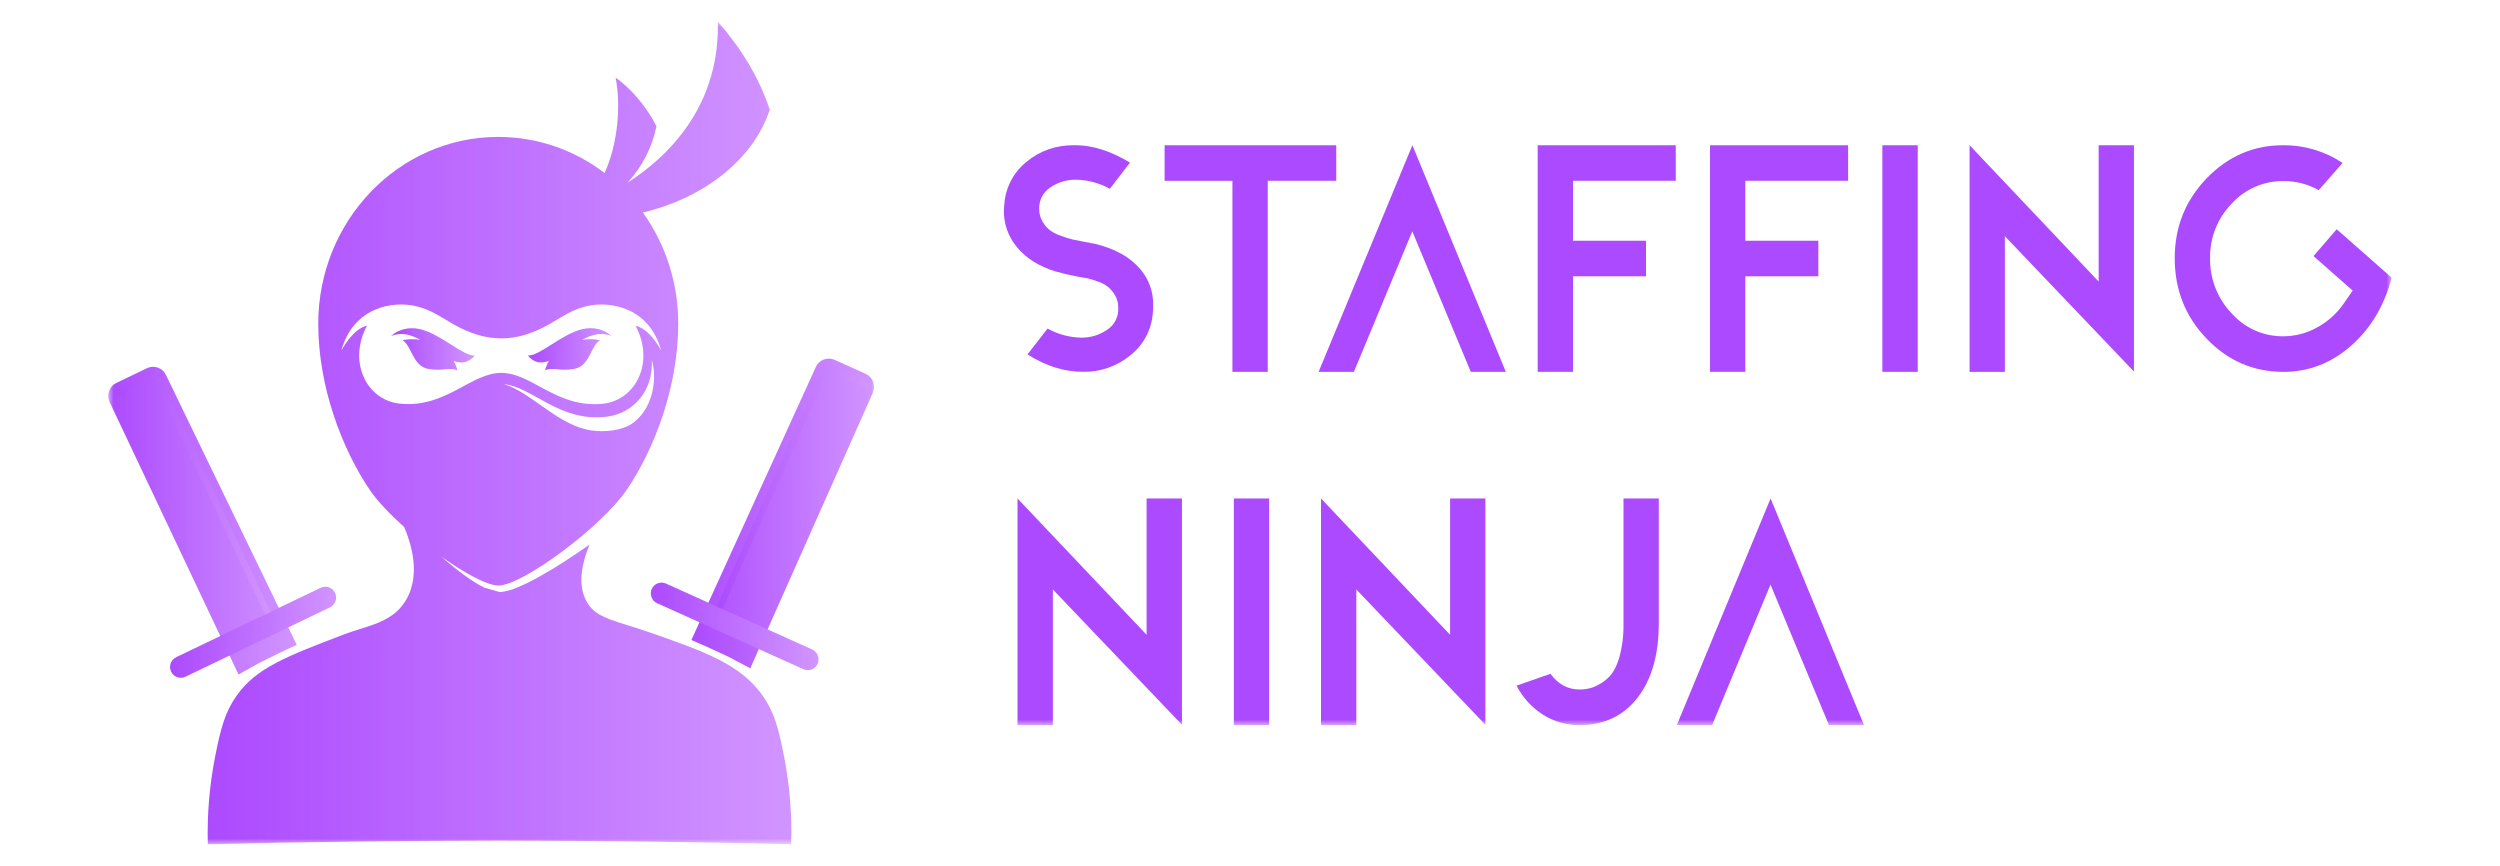 <svg width="231" height="80" viewBox="0 0 231 80" fill="none" xmlns="http://www.w3.org/2000/svg">
<rect width="231" height="80" fill="white"/>
<mask id="mask0_1_2" style="mask-type:luminance" maskUnits="userSpaceOnUse" x="92" y="13" width="129" height="54">
<path d="M221 13H92V67H221V13Z" fill="white"/>
</mask>
<g mask="url(#mask0_1_2)">
<path d="M104.413 15.026L102.55 17.442C101.588 16.911 100.512 16.624 99.416 16.605C98.566 16.591 97.733 16.845 97.033 17.33C96.704 17.546 96.438 17.846 96.261 18.2C96.084 18.553 96.003 18.948 96.026 19.343C96.02 19.753 96.131 20.156 96.346 20.504C96.524 20.808 96.757 21.075 97.033 21.292C97.354 21.513 97.704 21.687 98.073 21.808C98.416 21.937 98.766 22.045 99.122 22.131C99.366 22.185 99.713 22.254 100.162 22.34C100.758 22.448 101.099 22.511 101.185 22.532C103.04 22.982 104.436 23.766 105.374 24.882C106.312 25.999 106.693 27.352 106.517 28.942C106.461 29.695 106.25 30.427 105.897 31.093C105.545 31.758 105.059 32.343 104.47 32.809C103.231 33.842 101.665 34.391 100.057 34.355C98.33 34.355 96.624 33.819 94.941 32.745L96.795 30.36C97.747 30.889 98.811 31.176 99.897 31.199C100.752 31.211 101.59 30.958 102.297 30.474C102.634 30.256 102.907 29.951 103.088 29.59C103.269 29.23 103.351 28.827 103.325 28.424C103.334 28.019 103.229 27.62 103.02 27.273C102.852 26.983 102.636 26.724 102.383 26.506C102.094 26.289 101.772 26.121 101.43 26.007C101.119 25.89 100.801 25.793 100.478 25.717C100.265 25.675 99.955 25.621 99.551 25.556C98.868 25.428 98.185 25.267 97.504 25.072L97.024 24.911C95.573 24.374 94.469 23.574 93.714 22.511C92.958 21.454 92.632 20.145 92.802 18.854C92.856 18.096 93.067 17.359 93.419 16.688C93.771 16.016 94.258 15.426 94.849 14.955C96.084 13.924 97.566 13.409 99.294 13.41C100.937 13.414 102.643 13.953 104.413 15.026Z" fill="#AC4AFF"/>
<path d="M117.139 34.359H113.876V16.707H107.609V13.418H123.47V16.703H117.139V34.359Z" fill="#AC4AFF"/>
<path d="M125.1 34.359H121.84L130.504 13.418L139.139 34.359H135.901L130.497 21.375L125.1 34.359Z" fill="#AC4AFF"/>
<path d="M152.091 25.531H145.344V34.357H142.082V13.418H154.841V16.703H145.344V22.244H152.091V25.531Z" fill="#AC4AFF"/>
<path d="M168.015 25.531H161.268V34.357H158.006V13.418H170.765V16.703H161.268V22.244H168.015V25.531Z" fill="#AC4AFF"/>
<path d="M173.93 34.359V13.418H177.199V34.359H173.93Z" fill="#AC4AFF"/>
<path d="M197.177 34.329L185.25 21.826V34.359H181.988V13.418L193.915 26.015V13.418H197.177V34.329Z" fill="#AC4AFF"/>
<path d="M210.991 16.733C210.089 16.722 209.196 16.903 208.369 17.265C207.542 17.626 206.801 18.16 206.194 18.831C205.55 19.495 205.043 20.281 204.703 21.143C204.363 22.006 204.196 22.928 204.211 23.856C204.179 25.75 204.892 27.58 206.194 28.946C206.796 29.625 207.536 30.166 208.364 30.533C209.191 30.9 210.087 31.085 210.991 31.074C212.094 31.07 213.178 30.781 214.14 30.236C215.151 29.679 216.013 28.883 216.65 27.916L217.387 26.853L213.769 23.662L215.911 21.181L220.996 25.66C220.293 28.281 219.029 30.386 217.206 31.976C215.383 33.566 213.31 34.361 210.987 34.359C208.215 34.359 205.849 33.336 203.887 31.289C201.926 29.243 200.945 26.767 200.945 23.862C200.945 20.984 201.926 18.524 203.887 16.484C205.849 14.444 208.215 13.421 210.987 13.414C212.93 13.409 214.832 13.98 216.456 15.057L214.249 17.57C213.254 17.009 212.131 16.72 210.991 16.733Z" fill="#AC4AFF"/>
<path d="M109.214 66.969L97.285 54.467V67.002H94.018V46.059L105.946 58.655V46.059H109.214V66.969Z" fill="#AC4AFF"/>
<path d="M114.006 67.002V46.059H117.266V67.002H114.006Z" fill="#AC4AFF"/>
<path d="M137.251 66.969L125.325 54.467V67.002H122.062V46.059L133.989 58.655V46.059H137.251V66.969Z" fill="#AC4AFF"/>
<path d="M153.273 46.059V57.59C153.273 60.492 152.617 62.784 151.307 64.469C149.997 66.154 148.212 66.997 145.95 67C144.758 67.01 143.587 66.678 142.576 66.04C141.538 65.38 140.694 64.453 140.131 63.354L143.263 62.259C143.968 63.226 144.864 63.709 145.95 63.709C146.397 63.714 146.841 63.637 147.261 63.483C147.731 63.293 148.165 63.02 148.54 62.677C148.987 62.293 149.344 61.665 149.611 60.793C149.9 59.75 150.035 58.669 150.01 57.587V46.059H153.273Z" fill="#AC4AFF"/>
<path d="M158.198 67.002H154.936L163.602 46.059L172.236 67.002H168.999L163.594 54.016L158.198 67.002Z" fill="#AC4AFF"/>
</g>
<mask id="mask1_1_2" style="mask-type:luminance" maskUnits="userSpaceOnUse" x="10" y="2" width="71" height="76">
<path d="M81 2H10V78H81V2Z" fill="white"/>
</mask>
<g mask="url(#mask1_1_2)">
<path d="M46.137 44.247C54.595 44.247 61.451 39.666 61.451 34.016C61.451 28.366 54.595 23.785 46.137 23.785C37.679 23.785 30.822 28.366 30.822 34.016C30.822 39.666 37.679 44.247 46.137 44.247Z" fill="white"/>
<path d="M46.635 57.329C51.139 57.329 54.791 52.748 54.791 47.098C54.791 41.448 51.139 36.867 46.635 36.867C42.13 36.867 38.478 41.448 38.478 47.098C38.478 52.748 42.13 57.329 46.635 57.329Z" fill="white"/>
<path fill-rule="evenodd" clip-rule="evenodd" d="M10.744 35.383L13.588 34.017C13.901 33.868 14.26 33.85 14.587 33.967C14.914 34.084 15.181 34.326 15.332 34.641L27.419 59.584L25.99 60.246L23.993 61.233L22.039 62.328L10.125 37.141C9.978 36.825 9.96 36.463 10.076 36.133C10.192 35.804 10.432 35.535 10.744 35.383Z" fill="url(#paint0_linear_1_2)"/>
<path fill-rule="evenodd" clip-rule="evenodd" d="M16.275 60.724L29.64 54.307C29.877 54.194 30.149 54.18 30.396 54.269C30.644 54.357 30.846 54.541 30.959 54.779C31.017 54.898 31.05 55.027 31.057 55.159C31.065 55.29 31.046 55.422 31.003 55.547C30.96 55.671 30.892 55.786 30.805 55.884C30.717 55.982 30.611 56.062 30.493 56.118L17.127 62.533C16.89 62.646 16.618 62.66 16.371 62.572C16.124 62.484 15.922 62.301 15.809 62.063C15.696 61.824 15.682 61.55 15.77 61.301C15.857 61.052 16.039 60.847 16.275 60.733V60.724Z" fill="url(#paint1_linear_1_2)"/>
<path fill-rule="evenodd" clip-rule="evenodd" d="M14.511 35.687L24.488 56.793L25.018 56.54L14.79 34.9C14.708 34.73 14.563 34.6 14.387 34.537C14.21 34.474 14.016 34.484 13.847 34.565L11.004 35.929C10.851 36.001 10.729 36.125 10.659 36.279C10.59 36.434 10.577 36.608 10.623 36.771C10.653 36.75 10.686 36.731 10.72 36.715L13.561 35.351C13.73 35.27 13.925 35.26 14.101 35.323C14.278 35.386 14.423 35.517 14.504 35.687H14.511Z" fill="url(#paint2_linear_1_2)"/>
<path fill-rule="evenodd" clip-rule="evenodd" d="M79.986 34.543L77.112 33.246C76.795 33.105 76.435 33.095 76.111 33.22C75.787 33.345 75.526 33.593 75.383 33.912L63.883 59.138L65.326 59.765L67.347 60.705L69.325 61.753L80.652 36.287C80.793 35.967 80.802 35.603 80.677 35.276C80.552 34.95 80.303 34.686 79.986 34.543Z" fill="url(#paint3_linear_1_2)"/>
<path fill-rule="evenodd" clip-rule="evenodd" d="M75.049 60.014L61.528 53.919C61.288 53.811 61.016 53.803 60.771 53.898C60.526 53.992 60.328 54.18 60.22 54.421C60.114 54.663 60.107 54.936 60.2 55.183C60.294 55.43 60.48 55.629 60.719 55.737L74.239 61.835C74.479 61.943 74.751 61.95 74.997 61.856C75.242 61.762 75.44 61.574 75.548 61.333C75.654 61.091 75.662 60.817 75.568 60.57C75.475 60.323 75.288 60.123 75.049 60.014Z" fill="url(#paint4_linear_1_2)"/>
<path fill-rule="evenodd" clip-rule="evenodd" d="M76.228 34.939L66.75 56.27L66.217 56.028L75.929 34.155C76.006 33.983 76.147 33.849 76.322 33.781C76.497 33.714 76.691 33.719 76.862 33.796L79.736 35.093C79.888 35.162 80.012 35.284 80.084 35.436C80.156 35.589 80.172 35.762 80.13 35.926C80.099 35.905 80.066 35.888 80.033 35.872L77.159 34.575C76.988 34.498 76.793 34.493 76.618 34.56C76.443 34.627 76.301 34.762 76.224 34.934L76.228 34.939Z" fill="url(#paint5_linear_1_2)"/>
<path d="M53.844 30.406C51.919 30.84 49.828 32.931 48.768 32.847C49.375 33.568 50.024 33.614 50.716 33.344C50.556 33.622 50.437 33.923 50.365 34.236C51.019 33.871 51.698 34.334 53.066 34.084C54.517 33.818 54.568 31.959 55.437 31.435C54.895 31.318 54.337 31.307 53.791 31.402C54.65 30.922 55.553 30.656 56.497 31.049C55.802 30.385 54.764 30.195 53.844 30.406Z" fill="url(#paint6_linear_1_2)"/>
<path d="M38.787 30.408C37.868 30.201 36.828 30.391 36.133 31.051C37.085 30.657 37.98 30.924 38.839 31.404C38.294 31.309 37.736 31.32 37.195 31.436C38.062 31.96 38.113 33.819 39.566 34.086C40.928 34.336 41.613 33.873 42.267 34.238C42.194 33.924 42.075 33.624 41.914 33.346C42.606 33.614 43.247 33.57 43.862 32.849C42.804 32.929 40.711 30.838 38.787 30.408Z" fill="url(#paint7_linear_1_2)"/>
<path d="M72.463 69.974C71.928 67.234 71.536 65.806 70.473 64.287C68.455 61.408 65.155 60.24 60.514 58.601C56.766 57.277 55.098 57.201 54.205 55.591C53.281 53.925 53.856 51.819 54.473 50.318C51.426 52.469 47.808 54.676 46.176 54.704C45.734 54.589 45.282 54.461 44.818 54.321L44.776 54.307C43.746 53.816 42.406 52.857 40.764 51.418C42.947 52.974 45.028 54.104 46.047 54.104C48.273 54.104 55.58 48.689 57.909 45.262C60.451 41.521 62.669 35.759 62.669 29.912C62.68 26.227 61.538 22.631 59.406 19.637C64.907 18.332 69.567 14.856 71.123 10.139C70.129 7.129 68.481 4.469 66.328 2C66.518 9.508 62.091 14.257 57.979 16.884C59.329 15.425 60.256 13.621 60.66 11.669C60.66 11.669 59.396 8.982 56.878 7.161C57.381 9.719 57.107 13.248 55.865 15.988C53.039 13.823 49.587 12.651 46.037 12.651C36.853 12.651 29.407 20.382 29.407 29.92C29.407 35.77 31.633 41.532 34.168 45.27C34.868 46.3 36.02 47.511 37.348 48.701C37.835 49.852 38.654 52.214 37.997 54.315H38.009C37.873 54.767 37.675 55.199 37.422 55.597C36.15 57.594 33.804 57.842 31.818 58.605C26.503 60.639 23.667 61.708 21.858 64.29C20.794 65.81 20.401 67.238 19.866 69.978C19.35 72.621 19.127 75.313 19.202 78.006C28.011 77.797 36.995 77.686 46.155 77.672C55.311 77.682 64.295 77.793 73.107 78.006C73.19 75.313 72.974 72.619 72.463 69.974ZM58.575 39.015C57.77 39.65 56.421 39.911 55.147 39.824C53.761 39.73 52.55 39.222 50.844 38.053C48.939 36.749 47.837 35.856 46.551 35.502C49.189 35.72 51.693 39.049 56.073 38.502C58.644 38.18 60.398 35.964 60.224 33.257C60.676 34.707 60.52 37.48 58.575 39.015ZM36.973 37.301C33.878 36.996 32.113 33.448 33.912 30.094C32.57 30.382 31.574 32.343 31.543 32.397C32.616 28.416 36.281 27.721 38.567 28.323C39.869 28.663 40.635 29.231 41.918 29.972C42.613 30.372 43.35 30.694 44.116 30.931C45.555 31.376 47.093 31.376 48.532 30.931C49.297 30.694 50.033 30.372 50.727 29.972C52.011 29.231 52.779 28.663 54.081 28.323C56.366 27.729 60.023 28.416 61.095 32.405C61.064 32.343 60.07 30.382 58.727 30.102C60.527 33.456 58.76 37.01 55.667 37.309C51.428 37.725 49.149 34.454 46.323 34.454C43.497 34.454 41.21 37.718 36.973 37.301Z" fill="url(#paint8_linear_1_2)"/>
</g>
<defs>
<linearGradient id="paint0_linear_1_2" x1="10" y1="48.112" x2="27.419" y2="48.112" gradientUnits="userSpaceOnUse">
<stop stop-color="#AC4AFF"/>
<stop offset="1" stop-color="#D195FF"/>
</linearGradient>
<linearGradient id="paint1_linear_1_2" x1="15.712" y1="58.421" x2="31.057" y2="58.421" gradientUnits="userSpaceOnUse">
<stop stop-color="#AC4AFF"/>
<stop offset="1" stop-color="#D195FF"/>
</linearGradient>
<linearGradient id="paint2_linear_1_2" x1="10.602" y1="45.642" x2="25.018" y2="45.642" gradientUnits="userSpaceOnUse">
<stop stop-color="#AC4AFF"/>
<stop offset="1" stop-color="#D195FF"/>
</linearGradient>
<linearGradient id="paint3_linear_1_2" x1="63.883" y1="47.443" x2="80.761" y2="47.443" gradientUnits="userSpaceOnUse">
<stop stop-color="#AC4AFF"/>
<stop offset="1" stop-color="#D195FF"/>
</linearGradient>
<linearGradient id="paint4_linear_1_2" x1="60.144" y1="57.877" x2="75.633" y2="57.877" gradientUnits="userSpaceOnUse">
<stop stop-color="#AC4AFF"/>
<stop offset="1" stop-color="#D195FF"/>
</linearGradient>
<linearGradient id="paint5_linear_1_2" x1="66.213" y1="45.005" x2="80.156" y2="45.005" gradientUnits="userSpaceOnUse">
<stop stop-color="#AC4AFF"/>
<stop offset="1" stop-color="#D195FF"/>
</linearGradient>
<linearGradient id="paint6_linear_1_2" x1="48.768" y1="32.277" x2="56.497" y2="32.277" gradientUnits="userSpaceOnUse">
<stop stop-color="#AC4AFF"/>
<stop offset="1" stop-color="#D195FF"/>
</linearGradient>
<linearGradient id="paint7_linear_1_2" x1="36.133" y1="32.279" x2="43.862" y2="32.279" gradientUnits="userSpaceOnUse">
<stop stop-color="#AC4AFF"/>
<stop offset="1" stop-color="#D195FF"/>
</linearGradient>
<linearGradient id="paint8_linear_1_2" x1="19.205" y1="40.001" x2="73.139" y2="40.001" gradientUnits="userSpaceOnUse">
<stop stop-color="#AC4AFF"/>
<stop offset="1" stop-color="#D195FF"/>
</linearGradient>
</defs>
</svg>
